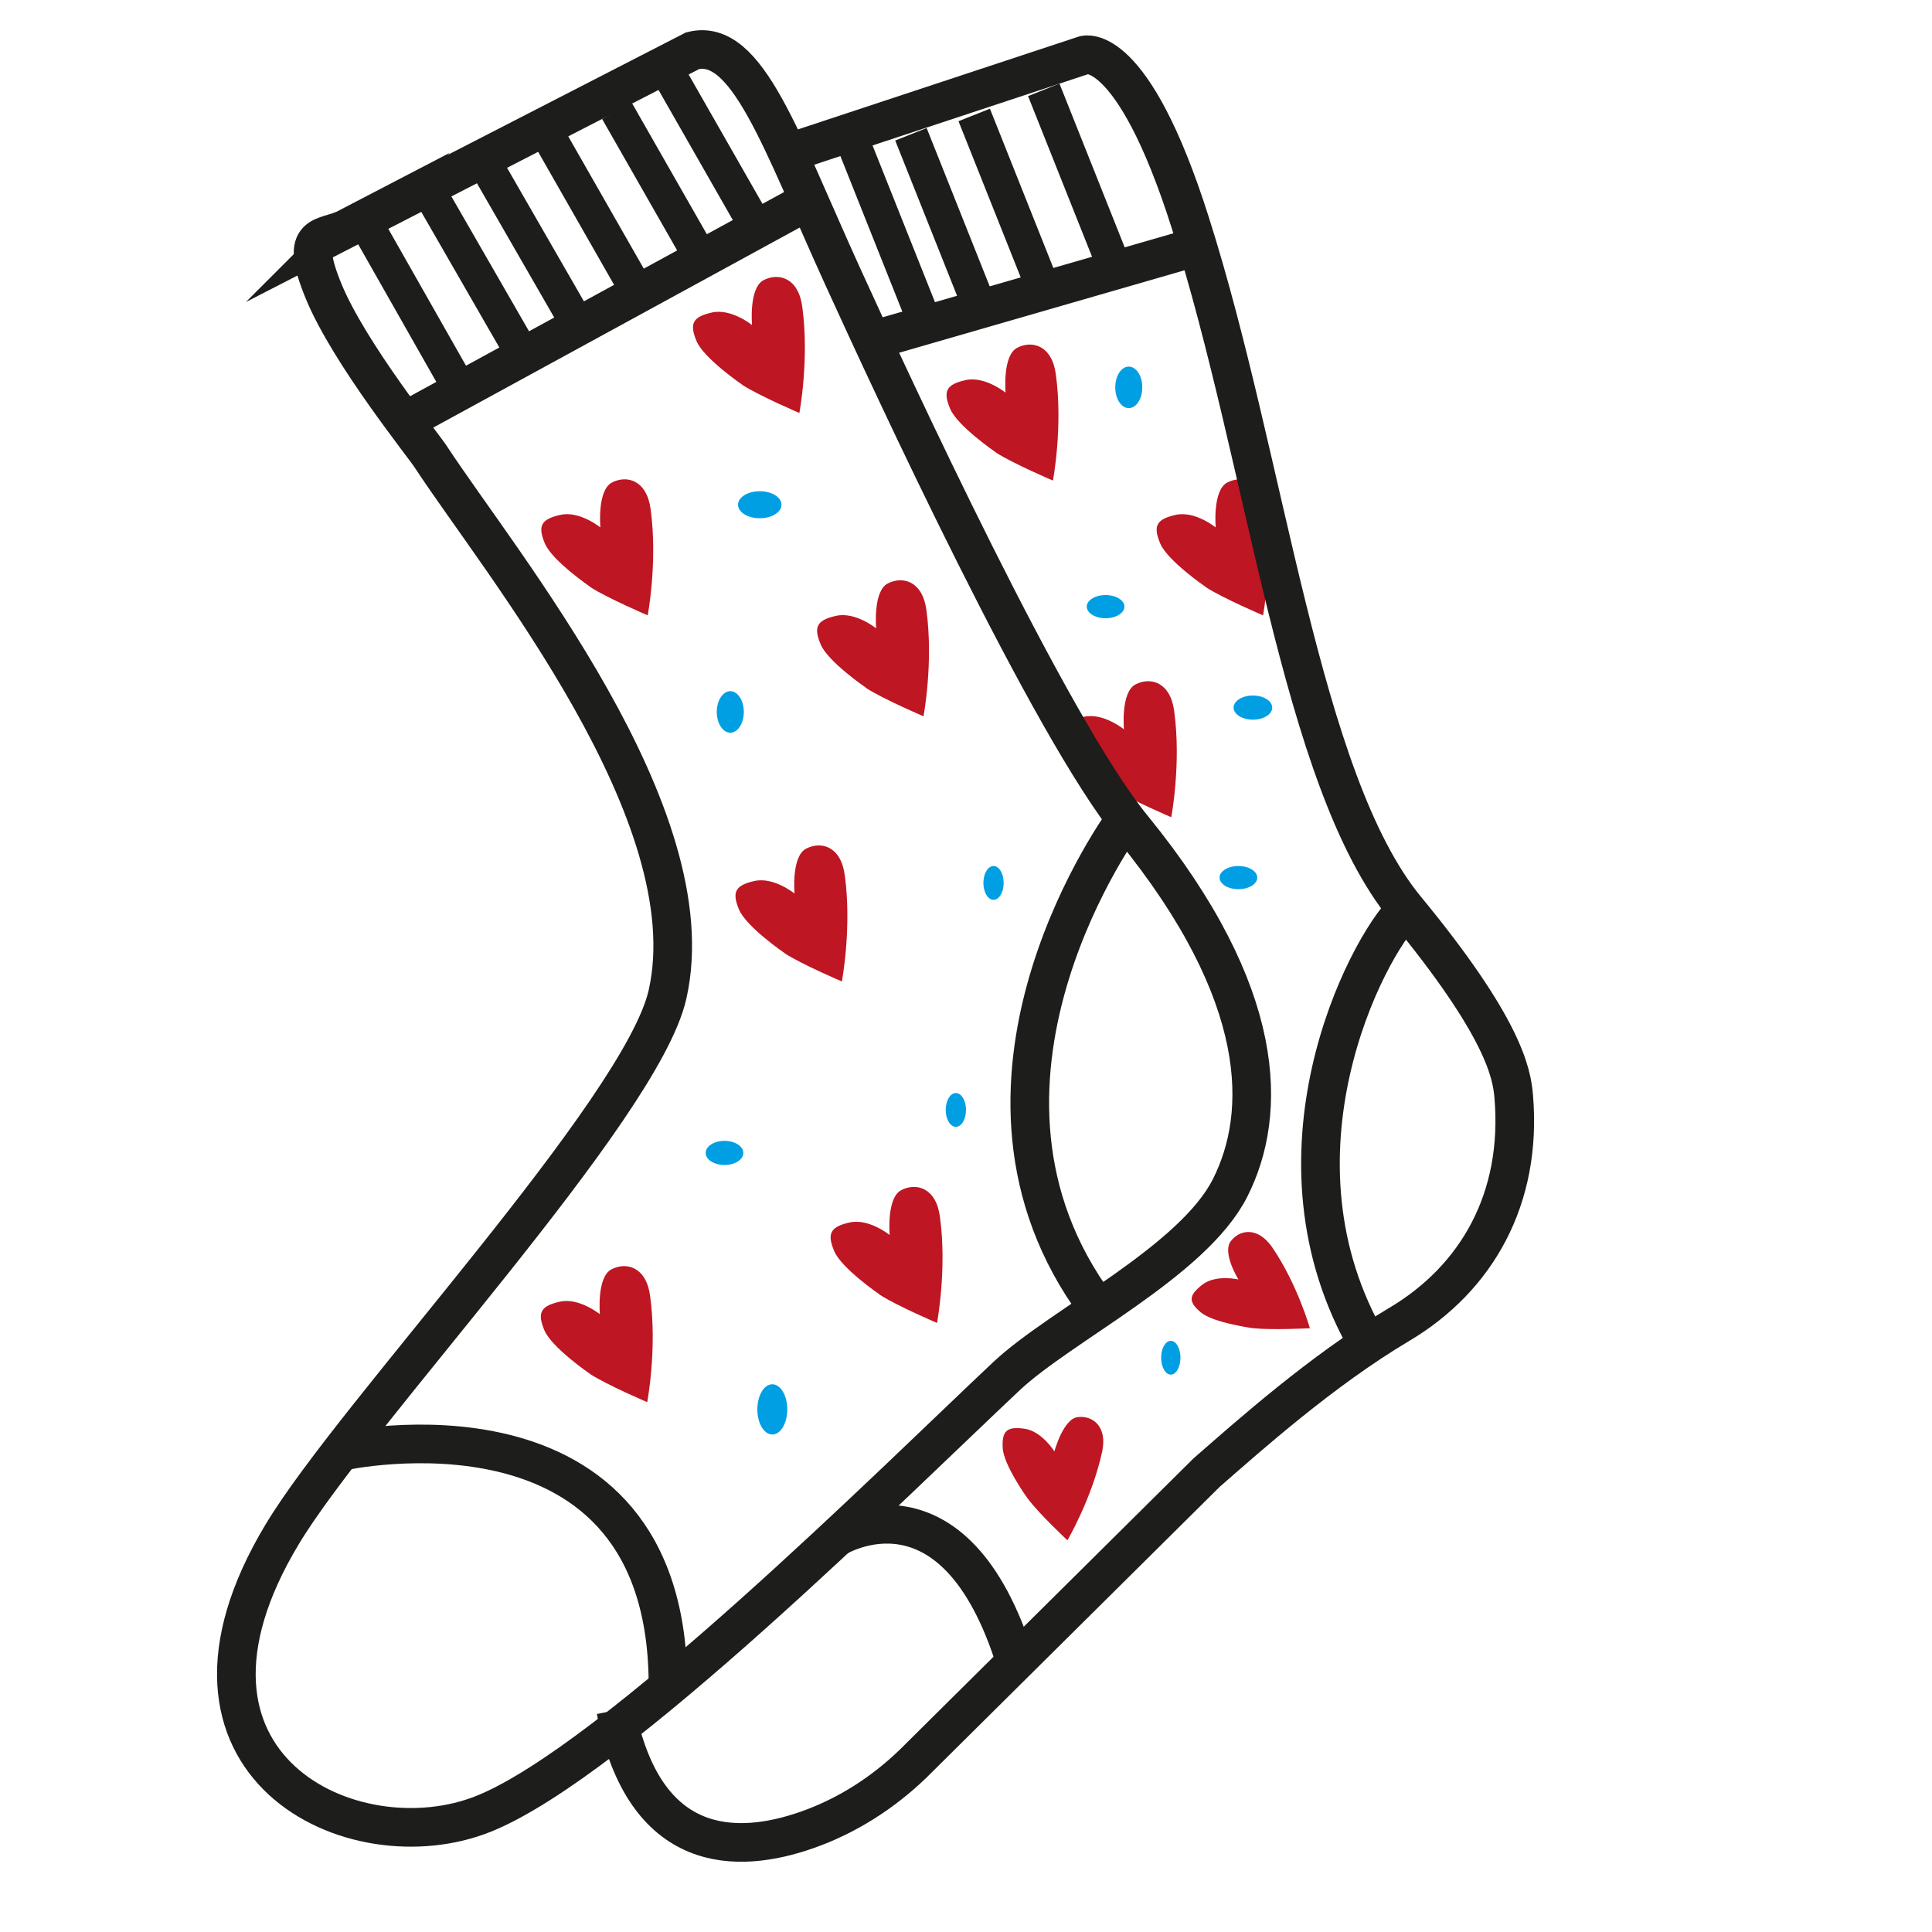 <?xml version="1.0" encoding="UTF-8"?>
<svg xmlns="http://www.w3.org/2000/svg" version="1.1" viewBox="0 0 400 400">
  <defs>
    <style>
      .cls-1 {
        fill: #009fe3;
      }

      .cls-2 {
        stroke-width: 8px;
      }

      .cls-2, .cls-3, .cls-4 {
        fill: none;
        stroke: #1d1d1b;
        stroke-miterlimit: 10;
      }

      .cls-3 {
        stroke-width: 7px;
      }

      .cls-5 {
        fill: #be1622;
      }

      .cls-4 {
        stroke-width: 10px;
      }
    </style>
  </defs>
  <!-- Generator: Adobe Illustrator 28.6.0, SVG Export Plug-In . SVG Version: 1.2.0 Build 709)  -->
  <g>
    <g id="_Слой_3" data-name="Слой_3">
      <path class="cls-5" d="M122.2,121.5s-7.9-5.4-9.4-9-.8-5,3.2-5.9,8.3,2.6,8.3,2.6c0,0-.7-7.7,2.4-9.3s7.2-.5,8,5.5c1.5,10.9-.6,22-.6,22,0,0-8.2-3.5-11.8-5.8Z"/>
      <path class="cls-5" d="M153.6,79.6s-7.9-5.4-9.4-9-.8-5,3.2-5.9,8.3,2.6,8.3,2.6c0,0-.7-7.7,2.4-9.3s7.2-.5,8,5.5c1.5,10.9-.6,22-.6,22,0,0-8.2-3.5-11.8-5.8Z"/>
      <path class="cls-5" d="M179.3,142.4s-7.9-5.4-9.4-9-.8-5,3.2-5.9,8.3,2.6,8.3,2.6c0,0-.7-7.7,2.4-9.3s7.2-.5,8,5.5c1.5,10.9-.6,22-.6,22,0,0-8.2-3.5-11.8-5.8Z"/>
      <path class="cls-5" d="M230.6,163.3s-7.9-5.4-9.4-9-.8-5,3.2-5.9,8.3,2.6,8.3,2.6c0,0-.7-7.7,2.4-9.3s7.2-.5,8,5.5c1.5,10.9-.6,22-.6,22,0,0-8.2-3.5-11.8-5.8Z"/>
      <path class="cls-5" d="M249.6,121.5s-7.9-5.4-9.4-9-.8-5,3.2-5.9,8.3,2.6,8.3,2.6c0,0-.7-7.7,2.4-9.3s7.2-.5,8,5.5c1.5,10.9-.6,22-.6,22,0,0-8.2-3.5-11.8-5.8Z"/>
      <path class="cls-5" d="M206.1,93.6s-7.9-5.4-9.4-9-.8-5,3.2-5.9,8.3,2.6,8.3,2.6c0,0-.7-7.7,2.4-9.3s7.2-.5,8,5.5c1.5,10.9-.6,22-.6,22,0,0-8.2-3.5-11.8-5.8Z"/>
      <path class="cls-5" d="M162.4,197.3s-7.9-5.4-9.4-9-.8-5,3.2-5.9,8.3,2.6,8.3,2.6c0,0-.7-7.7,2.4-9.3s7.2-.5,8,5.5c1.5,10.9-.6,22-.6,22,0,0-8.2-3.5-11.8-5.8Z"/>
      <path class="cls-5" d="M122.1,284.4s-7.9-5.4-9.4-9-.8-5,3.2-5.9,8.3,2.6,8.3,2.6c0,0-.7-7.7,2.4-9.3s7.2-.5,8,5.5c1.5,10.9-.6,22-.6,22,0,0-8.2-3.5-11.8-5.8Z"/>
      <path class="cls-5" d="M182.1,268s-7.9-5.4-9.4-9-.8-5,3.2-5.9,8.3,2.6,8.3,2.6c0,0-.7-7.7,2.4-9.3s7.2-.5,8,5.5c1.5,10.9-.6,22-.6,22,0,0-8.2-3.5-11.8-5.8Z"/>
      <path class="cls-5" d="M212.8,310.3s-5-6.9-5.2-10.5.9-4.5,4.5-4,6.2,4.7,6.2,4.7c0,0,1.8-6.7,4.8-7.1s6.2,1.8,5.1,7.1c-2.1,9.7-7.2,18.4-7.2,18.4,0,0-5.8-5.4-8.1-8.5Z"/>
      <path class="cls-5" d="M259.5,275s-8.3-1.1-10.9-3.3-2.5-3.5.3-5.7,7.5-1.1,7.5-1.1c0,0-3.4-5.5-1.6-7.9s5.5-3.1,8.5,1.1c5.3,7.7,7.9,16.9,7.9,16.9,0,0-7.8.4-11.6,0Z"/>
    </g>
    <g id="_Слой_1" data-name="Слой_1">
      <path class="cls-2" d="M71.8,47.3L143.4,10.5c11.3-2.8,18.2,18.5,31.1,46.8,10.3,22.6,42.9,93.2,60,114.1,28.2,34.6,27.9,59.2,20.2,74.5s-35,28.4-46.3,39c-23.2,21.8-81.2,79.7-108.2,90.6s-70.6-9.9-41.8-57.8c14.9-24.9,74.4-87.9,79.8-111.8,8.4-37.2-34.5-89.2-49-111.3-1.3-2.1-16.9-21.4-22.2-34.3s.1-10.6,4.9-13.1Z"/>
      <path class="cls-2" d="M163.1,31.7l61.4-20.3s9.9-3.2,21.9,34.6c15.9,49.8,22.7,115.5,44.7,142.2,20.1,24.4,21.9,33.9,22.3,38.8,1.8,21.2-7.7,37.7-23.7,47.2s-31.3,23.2-39.9,30.7l-60.7,60.2c-6.3,6.1-13.8,10.9-22.1,13.8-14.3,5-33.6,5.4-39.5-24.8"/>
      <path class="cls-4" d="M351,321.9"/>
      <path class="cls-4" d="M251.1,373.5"/>
      <path class="cls-2" d="M70.6,300.5s68-15.1,67.7,48.9"/>
      <path class="cls-2" d="M173.2,318.3s24.4-15.1,37.1,25.9"/>
      <path class="cls-2" d="M291.1,188.2c-8.4,8.2-30.5,51.3-7.7,90.3"/>
      <path class="cls-2" d="M233,169.6s-39.1,52.8-7.4,98.8"/>
      <line class="cls-2" x1="83.6" y1="87.3" x2="167.5" y2="41.5"/>
      <line class="cls-2" x1="248" y1="51" x2="180.5" y2="70.5"/>
      <line class="cls-3" x1="75.3" y1="45.5" x2="95.4" y2="80.9"/>
      <line class="cls-3" x1="88.8" y1="39.6" x2="107.8" y2="72.6"/>
      <line class="cls-3" x1="100.8" y1="34.5" x2="119.8" y2="67.5"/>
      <line class="cls-3" x1="114" y1="28.9" x2="132.9" y2="62"/>
      <line class="cls-3" x1="127.7" y1="22.9" x2="146.6" y2="56"/>
      <line class="cls-3" x1="139.1" y1="16.4" x2="158" y2="49.5"/>
      <line class="cls-3" x1="176.8" y1="29.9" x2="190.9" y2="65.3"/>
      <line class="cls-3" x1="188.6" y1="27.8" x2="202.7" y2="63.2"/>
      <line class="cls-3" x1="201.7" y1="23.8" x2="215.8" y2="59.2"/>
      <line class="cls-3" x1="216.1" y1="18.6" x2="230.2" y2="54"/>
    </g>
    <g id="_Слой_2" data-name="Слой_2">
      <ellipse class="cls-1" cx="151.2" cy="147.4" rx="2.8" ry="4.3"/>
      <ellipse class="cls-1" cx="233.7" cy="80.2" rx="2.8" ry="4.3"/>
      <ellipse class="cls-1" cx="157.3" cy="104.5" rx="4.5" ry="2.8"/>
      <ellipse class="cls-1" cx="259.4" cy="146.5" rx="4" ry="2.5"/>
      <ellipse class="cls-1" cx="205.7" cy="182.8" rx="2.1" ry="3.5"/>
      <ellipse class="cls-1" cx="197.9" cy="229.8" rx="2.1" ry="3.5"/>
      <ellipse class="cls-1" cx="150" cy="238.7" rx="3.9" ry="2.5"/>
      <ellipse class="cls-1" cx="256.4" cy="181.7" rx="3.9" ry="2.4"/>
      <ellipse class="cls-1" cx="228.9" cy="125.6" rx="3.9" ry="2.4"/>
      <ellipse class="cls-1" cx="159.9" cy="291.8" rx="3.1" ry="5.2"/>
      <ellipse class="cls-1" cx="242.4" cy="281.1" rx="2" ry="3.5"/>
    </g>
  </g>
</svg>